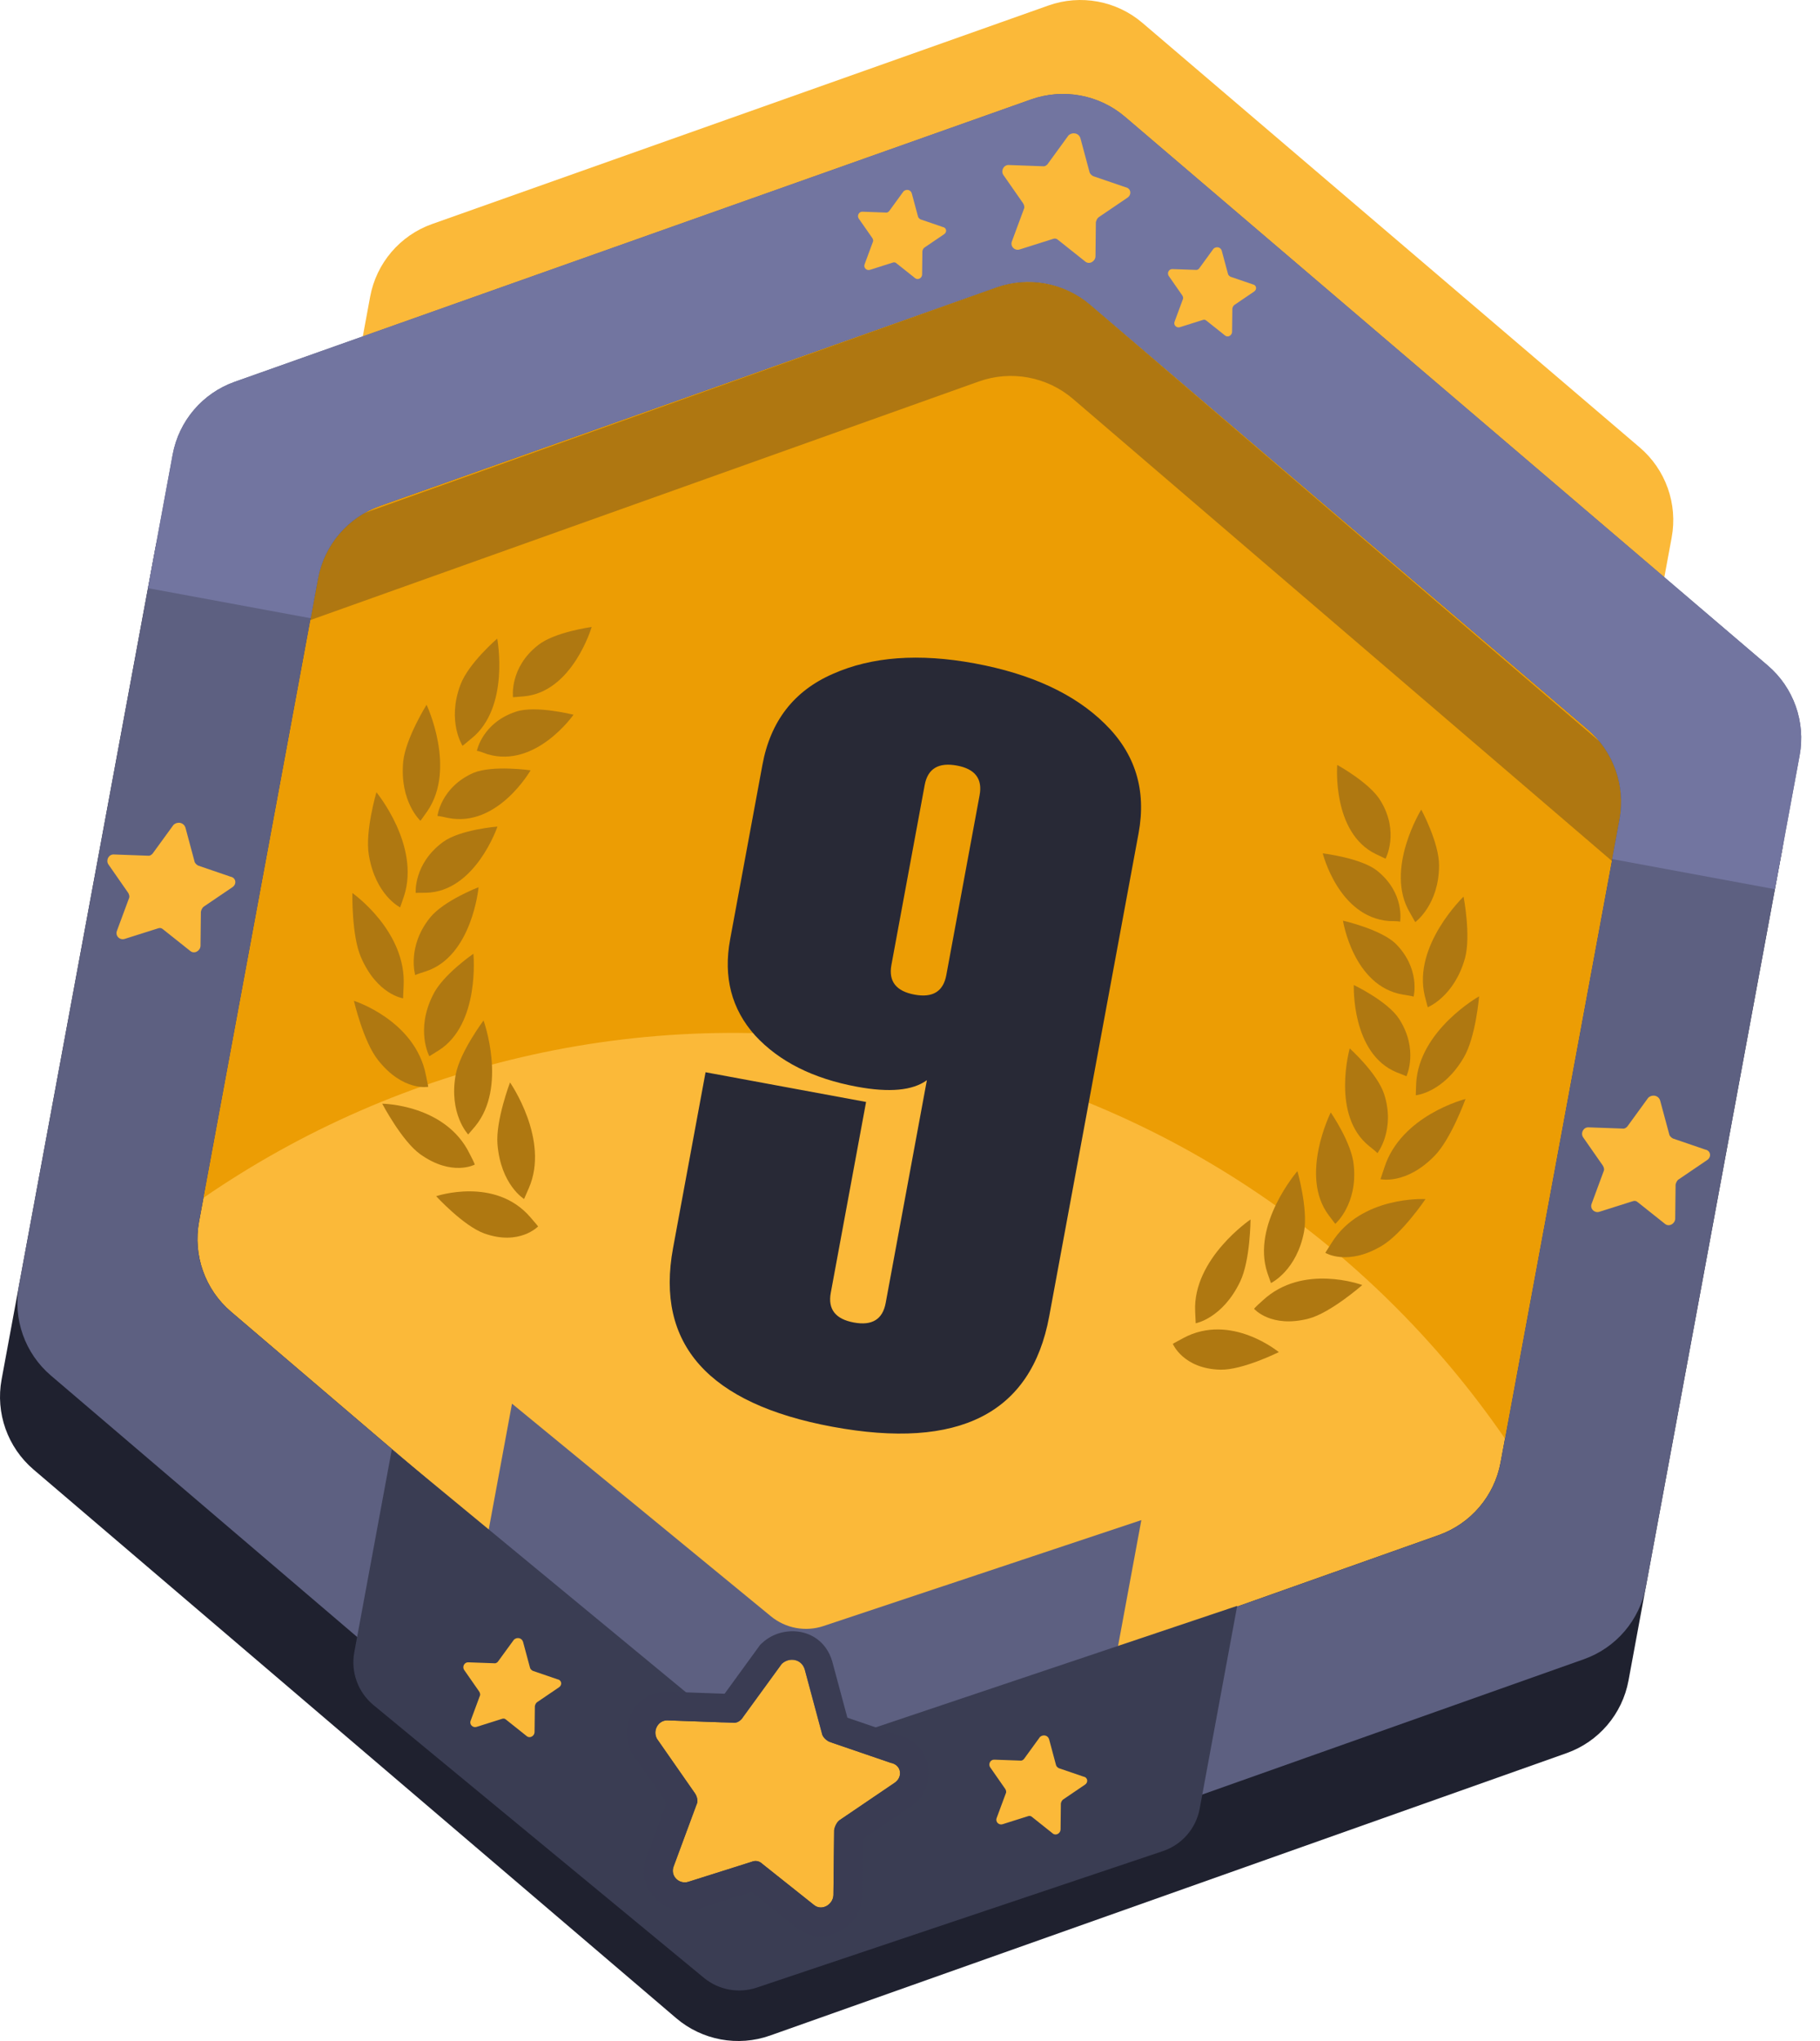 <svg width="66" height="74" viewBox="0 0 66 74" fill="none" xmlns="http://www.w3.org/2000/svg">
<path d="M38.022 0.199C39.188 -0.214 40.486 0.026 41.428 0.829L59.464 16.224C60.405 17.027 60.847 18.272 60.621 19.489L56.308 42.806C56.083 44.023 55.225 45.027 54.059 45.441L31.709 53.363C30.542 53.777 29.244 53.536 28.302 52.733L10.266 37.339C9.325 36.535 8.884 35.291 9.109 34.074L13.423 10.757C13.648 9.54 14.505 8.535 15.671 8.122L38.022 0.199Z" fill="#FBB939"/>
<path d="M36.761 7.012C37.928 6.598 39.226 6.838 40.167 7.642L63.473 27.534C64.415 28.337 64.856 29.582 64.631 30.799L59.056 60.929C58.831 62.146 57.974 63.15 56.808 63.563L27.927 73.801C26.761 74.214 25.463 73.974 24.521 73.171L1.215 53.279C0.274 52.475 -0.167 51.23 0.058 50.014L5.632 19.884C5.857 18.667 6.715 17.663 7.881 17.249L36.761 7.012Z" fill="#1F212F"/>
<path d="M36.131 10.418C37.298 10.004 38.596 10.245 39.538 11.048L57.574 26.442C58.515 27.246 58.956 28.491 58.731 29.707L54.417 53.025C54.192 54.242 53.335 55.246 52.169 55.659L29.818 63.582C28.652 63.995 27.354 63.755 26.412 62.952L8.376 47.557C7.435 46.754 6.993 45.509 7.218 44.292L11.532 20.975C11.758 19.758 12.615 18.754 13.781 18.34L36.131 10.418Z" fill="#FBB939"/>
<path fill-rule="evenodd" clip-rule="evenodd" d="M39.538 11.048C38.596 10.245 37.298 10.004 36.131 10.418L13.781 18.34C12.615 18.754 11.758 19.758 11.532 20.975L7.378 43.428C14.536 38.508 23.57 36.317 32.786 38.022C42.001 39.727 49.654 45.005 54.577 52.16L58.731 29.707C58.956 28.491 58.515 27.246 57.574 26.442L39.538 11.048Z" fill="#EC9D04"/>
<path d="M36.123 10.425C37.294 10.008 38.599 10.249 39.542 11.058L61.468 29.854C61.874 30.201 62.063 30.738 61.966 31.264C61.756 32.399 60.395 32.88 59.518 32.128L38.912 14.464C37.968 13.655 36.664 13.414 35.493 13.832L9.931 22.954C8.844 23.343 7.745 22.406 7.955 21.271C8.052 20.746 8.421 20.312 8.924 20.133L36.123 10.425Z" fill="#1F202F" fill-opacity="0.3"/>
<path fill-rule="evenodd" clip-rule="evenodd" d="M40.798 4.236C39.856 3.432 38.558 3.192 37.391 3.605L8.511 13.843C7.345 14.256 6.488 15.261 6.262 16.478L0.688 46.607C0.463 47.824 0.904 49.069 1.846 49.872L25.151 69.764C26.093 70.568 27.391 70.808 28.558 70.395L57.438 60.157C58.604 59.744 59.462 58.739 59.687 57.522L65.261 27.393C65.486 26.176 65.045 24.931 64.104 24.128L40.798 4.236ZM39.537 11.048C38.596 10.245 37.297 10.005 36.131 10.418L13.781 18.341C12.614 18.754 11.757 19.759 11.532 20.975L7.218 44.292C6.993 45.509 7.434 46.754 8.376 47.557L26.412 62.952C27.353 63.755 28.652 63.996 29.818 63.582L52.168 55.66C53.335 55.246 54.192 54.242 54.417 53.025L58.731 29.708C58.956 28.491 58.515 27.246 57.574 26.443L39.537 11.048Z" fill="#5D6081"/>
<path fill-rule="evenodd" clip-rule="evenodd" d="M37.391 3.605C38.558 3.192 39.856 3.432 40.798 4.236L64.104 24.128C65.045 24.931 65.486 26.176 65.261 27.393L64.364 32.239L58.465 31.147L58.731 29.708C58.956 28.491 58.515 27.246 57.574 26.443L39.537 11.048C38.596 10.245 37.297 10.005 36.131 10.418L13.781 18.341C12.614 18.754 11.757 19.759 11.532 20.975L11.266 22.415L5.366 21.324L6.262 16.478C6.488 15.261 7.345 14.256 8.511 13.843L37.391 3.605Z" fill="#7275A0"/>
<path fill-rule="evenodd" clip-rule="evenodd" d="M42.909 48.515C42.575 48.69 42.531 48.724 42.531 48.724C42.531 48.724 42.908 49.629 44.259 49.66C45.059 49.678 46.374 49.023 46.374 49.023C46.374 49.023 44.636 47.582 42.909 48.515Z" fill="#AF7811"/>
<path fill-rule="evenodd" clip-rule="evenodd" d="M43.341 47.55C43.359 47.921 43.361 47.977 43.361 47.977C43.361 47.977 44.336 47.801 44.975 46.461C45.343 45.689 45.349 44.214 45.349 44.214C45.349 44.214 43.249 45.638 43.341 47.55Z" fill="#AF7811"/>
<path fill-rule="evenodd" clip-rule="evenodd" d="M45.787 47.154C45.499 47.408 45.478 47.453 45.478 47.453C45.478 47.453 46.088 48.162 47.454 47.809C48.249 47.603 49.401 46.591 49.401 46.591C49.401 46.591 47.247 45.788 45.787 47.154Z" fill="#AF7811"/>
<path fill-rule="evenodd" clip-rule="evenodd" d="M46.09 46.519C46.09 46.519 47.027 46.073 47.293 44.639C47.435 43.815 47.049 42.46 47.049 42.46C47.049 42.46 45.375 44.394 45.96 46.15C46.078 46.485 46.09 46.519 46.09 46.519Z" fill="#AF7811"/>
<path fill-rule="evenodd" clip-rule="evenodd" d="M48.291 45.059C48.084 45.378 48.062 45.423 48.062 45.423C48.062 45.423 48.859 45.915 50.105 45.171C50.84 44.74 51.694 43.475 51.694 43.475C51.694 43.475 49.362 43.339 48.291 45.059Z" fill="#AF7811"/>
<path fill-rule="evenodd" clip-rule="evenodd" d="M48.425 44.37C48.425 44.37 49.233 43.668 49.094 42.264C49.034 41.455 48.258 40.333 48.258 40.333C48.258 40.333 47.109 42.628 48.183 44.059C48.39 44.325 48.402 44.359 48.425 44.37Z" fill="#AF7811"/>
<path fill-rule="evenodd" clip-rule="evenodd" d="M50.198 42.344C50.081 42.707 50.06 42.752 50.06 42.752C50.06 42.752 50.987 42.971 52.025 41.904C52.621 41.297 53.145 39.846 53.145 39.846C53.145 39.846 50.804 40.431 50.198 42.344Z" fill="#AF7811"/>
<path fill-rule="evenodd" clip-rule="evenodd" d="M50.193 39.666C49.942 38.905 48.946 38.012 48.946 38.012C48.946 38.012 48.26 40.445 49.654 41.556C49.917 41.764 49.952 41.809 49.952 41.809C49.952 41.809 50.611 40.952 50.193 39.666Z" fill="#AF7811"/>
<path fill-rule="evenodd" clip-rule="evenodd" d="M51.342 39.711C51.342 39.711 52.331 39.625 53.083 38.339C53.519 37.599 53.638 36.123 53.638 36.123C53.638 36.123 51.466 37.345 51.356 39.272C51.341 39.655 51.342 39.711 51.342 39.711Z" fill="#AF7811"/>
<path fill-rule="evenodd" clip-rule="evenodd" d="M50.651 38.88C50.957 38.998 51.002 39.02 51.002 39.02C51.002 39.02 51.457 38.066 50.738 36.943C50.321 36.298 49.094 35.713 49.094 35.713C49.094 35.713 48.995 38.203 50.651 38.88Z" fill="#AF7811"/>
<path fill-rule="evenodd" clip-rule="evenodd" d="M51.776 36.518C51.776 36.518 52.737 36.14 53.127 34.737C53.348 33.922 53.074 32.509 53.074 32.509C53.074 32.509 51.228 34.278 51.667 36.104C51.753 36.451 51.776 36.518 51.776 36.518Z" fill="#AF7811"/>
<path fill-rule="evenodd" clip-rule="evenodd" d="M48.701 33.38C48.701 33.38 49.072 35.759 50.879 36.062C51.217 36.112 51.263 36.134 51.263 36.134C51.263 36.134 51.525 35.116 50.596 34.199C50.034 33.681 48.701 33.38 48.701 33.38Z" fill="#AF7811"/>
<path fill-rule="evenodd" clip-rule="evenodd" d="M51.126 33.086C51.29 33.387 51.324 33.432 51.324 33.432C51.324 33.432 52.179 32.808 52.186 31.389C52.193 30.556 51.54 29.353 51.54 29.353C51.54 29.353 50.197 31.528 51.126 33.086Z" fill="#AF7811"/>
<path fill-rule="evenodd" clip-rule="evenodd" d="M50.773 33.419C50.773 33.419 50.956 32.392 49.95 31.578C49.367 31.105 47.968 30.94 47.968 30.94C47.968 30.94 48.541 33.248 50.367 33.393C50.727 33.398 50.75 33.408 50.773 33.419Z" fill="#AF7811"/>
<path fill-rule="evenodd" clip-rule="evenodd" d="M49.904 30.971C50.2 31.112 50.245 31.133 50.245 31.133C50.245 31.133 50.756 30.178 50.071 29.043C49.687 28.387 48.493 27.734 48.493 27.734C48.493 27.734 48.292 30.202 49.904 30.971Z" fill="#AF7811"/>
<path fill-rule="evenodd" clip-rule="evenodd" d="M19.235 44.135C19.484 44.418 19.513 44.466 19.513 44.466C19.513 44.466 18.837 45.175 17.564 44.721C16.811 44.452 15.817 43.37 15.817 43.37C15.817 43.37 17.956 42.645 19.235 44.135Z" fill="#AF7811"/>
<path fill-rule="evenodd" clip-rule="evenodd" d="M19.176 43.079C19.026 43.419 19.005 43.471 19.005 43.471C19.005 43.471 18.157 42.957 18.04 41.477C17.973 40.625 18.495 39.246 18.495 39.246C18.495 39.246 19.947 41.327 19.176 43.079Z" fill="#AF7811"/>
<path fill-rule="evenodd" clip-rule="evenodd" d="M17.033 41.835C17.212 42.174 17.216 42.224 17.216 42.224C17.216 42.224 16.392 42.668 15.242 41.85C14.574 41.373 13.861 40.016 13.861 40.016C13.861 40.016 16.159 40.036 17.033 41.835Z" fill="#AF7811"/>
<path fill-rule="evenodd" clip-rule="evenodd" d="M16.978 41.132C16.978 41.132 16.262 40.381 16.528 38.947C16.69 38.126 17.535 36.999 17.535 36.999C17.535 36.999 18.406 39.404 17.232 40.835C17.001 41.105 16.978 41.132 16.978 41.132Z" fill="#AF7811"/>
<path fill-rule="evenodd" clip-rule="evenodd" d="M15.445 38.982C15.525 39.354 15.529 39.404 15.529 39.404C15.529 39.404 14.609 39.578 13.711 38.437C13.179 37.773 12.834 36.285 12.834 36.285C12.834 36.285 15.061 36.993 15.445 38.982Z" fill="#AF7811"/>
<path fill-rule="evenodd" clip-rule="evenodd" d="M15.567 38.291C15.567 38.291 15.063 37.346 15.696 36.085C16.041 35.35 17.167 34.58 17.167 34.58C17.167 34.58 17.419 37.135 15.904 38.087C15.615 38.262 15.592 38.289 15.567 38.291Z" fill="#AF7811"/>
<path fill-rule="evenodd" clip-rule="evenodd" d="M14.636 35.765C14.615 36.145 14.619 36.195 14.619 36.195C14.619 36.195 13.675 36.068 13.088 34.701C12.748 33.92 12.778 32.378 12.778 32.378C12.778 32.378 14.755 33.761 14.636 35.765Z" fill="#AF7811"/>
<path fill-rule="evenodd" clip-rule="evenodd" d="M15.599 33.265C16.105 32.645 17.355 32.167 17.355 32.167C17.355 32.167 17.125 34.684 15.426 35.223C15.105 35.324 15.057 35.353 15.057 35.353C15.057 35.353 14.748 34.317 15.599 33.265Z" fill="#AF7811"/>
<path fill-rule="evenodd" clip-rule="evenodd" d="M14.51 32.897C14.51 32.897 13.617 32.463 13.375 30.993C13.232 30.146 13.65 28.725 13.65 28.725C13.65 28.725 15.241 30.643 14.654 32.482C14.531 32.845 14.51 32.897 14.51 32.897Z" fill="#AF7811"/>
<path fill-rule="evenodd" clip-rule="evenodd" d="M15.453 32.368C15.125 32.369 15.075 32.373 15.075 32.373C15.075 32.373 14.991 31.32 16.065 30.528C16.685 30.075 18.04 29.968 18.04 29.968C18.04 29.968 17.242 32.328 15.453 32.368Z" fill="#AF7811"/>
<path fill-rule="evenodd" clip-rule="evenodd" d="M15.246 29.759C15.246 29.759 14.485 29.062 14.622 27.613C14.707 26.773 15.469 25.552 15.469 25.552C15.469 25.552 16.56 27.863 15.496 29.412C15.293 29.705 15.246 29.759 15.246 29.759Z" fill="#AF7811"/>
<path fill-rule="evenodd" clip-rule="evenodd" d="M19.241 27.929C19.241 27.929 18.044 30.018 16.248 29.655C15.914 29.58 15.864 29.584 15.864 29.584C15.864 29.584 15.983 28.54 17.179 28.017C17.888 27.733 19.241 27.929 19.241 27.929Z" fill="#AF7811"/>
<path fill-rule="evenodd" clip-rule="evenodd" d="M17.081 26.788C16.821 27.01 16.773 27.039 16.773 27.039C16.773 27.039 16.198 26.151 16.699 24.824C16.991 24.044 18.031 23.154 18.031 23.154C18.031 23.154 18.507 25.665 17.081 26.788Z" fill="#AF7811"/>
<path fill-rule="evenodd" clip-rule="evenodd" d="M17.293 27.225C17.293 27.225 17.489 26.2 18.72 25.8C19.433 25.567 20.798 25.913 20.798 25.913C20.798 25.913 19.438 27.863 17.681 27.346C17.343 27.221 17.318 27.223 17.293 27.225Z" fill="#AF7811"/>
<path fill-rule="evenodd" clip-rule="evenodd" d="M18.979 25.249C18.653 25.275 18.603 25.279 18.603 25.279C18.603 25.279 18.467 24.204 19.514 23.39C20.107 22.914 21.456 22.732 21.456 22.732C21.456 22.732 20.76 25.109 18.979 25.249Z" fill="#AF7811"/>
<path d="M25.586 38.876L31.407 39.953L30.127 46.873C30.017 47.468 30.297 47.827 30.967 47.95C31.624 48.072 32.008 47.836 32.118 47.242L33.612 39.164C33.098 39.54 32.253 39.619 31.078 39.401C29.485 39.107 28.253 38.487 27.382 37.541C26.526 36.585 26.225 35.425 26.477 34.06L27.649 27.727C27.941 26.147 28.791 25.049 30.2 24.434C31.61 23.806 33.326 23.679 35.349 24.053C37.397 24.432 38.968 25.16 40.063 26.239C41.17 27.32 41.579 28.644 41.289 30.211L38.047 47.731C37.397 51.245 34.778 52.578 30.189 51.729C25.689 50.896 23.762 48.735 24.408 45.247L25.586 38.876ZM34.317 35.353L35.524 28.831C35.634 28.237 35.36 27.879 34.703 27.757C34.033 27.633 33.643 27.868 33.533 28.462L32.326 34.985C32.216 35.579 32.496 35.938 33.166 36.062C33.824 36.184 34.207 35.947 34.317 35.353Z" fill="#282936"/>
<path d="M18.567 50.892L27.955 58.6C28.488 59.039 29.209 59.172 29.864 58.954L41.389 55.114L40.439 60.25C40.306 60.969 39.792 61.559 39.098 61.79L28.699 65.255C28.044 65.474 27.322 65.34 26.789 64.902L18.317 57.946C17.752 57.482 17.484 56.747 17.617 56.028L18.567 50.892Z" fill="#5D6081"/>
<path d="M14.209 52.551L27.101 63.193C27.636 63.634 28.361 63.769 29.019 63.548L44.865 58.223L43.505 65.577C43.372 66.294 42.861 66.883 42.169 67.115L27.444 72.063C26.786 72.284 26.061 72.15 25.525 71.708L13.545 61.82C12.982 61.355 12.715 60.622 12.848 59.905L14.209 52.551Z" fill="#3A3D53"/>
<path d="M29.181 60.523L29.803 62.836C29.824 62.971 29.941 63.081 30.065 63.148L32.299 63.913C32.696 63.986 32.75 64.436 32.438 64.641L30.453 65.988C30.349 66.057 30.274 66.219 30.25 66.346L30.223 68.715C30.204 69.063 29.796 69.295 29.518 69.068L27.647 67.579C27.53 67.469 27.398 67.445 27.25 67.505L24.97 68.226C24.63 68.339 24.279 68.01 24.438 67.644L25.26 65.423C25.328 65.304 25.271 65.118 25.199 65.016L23.827 63.048C23.654 62.753 23.865 62.352 24.226 62.375L26.585 62.46C26.717 62.484 26.873 62.382 26.941 62.262L28.35 60.325C28.626 60.069 29.067 60.15 29.181 60.523Z" fill="#FBB939"/>
<path fill-rule="evenodd" clip-rule="evenodd" d="M30.18 60.236L30.729 62.277L32.582 62.911C33.143 63.051 33.566 63.489 33.66 64.059C33.753 64.627 33.495 65.185 33.017 65.504L31.285 66.68L31.262 68.749L31.261 68.77C31.23 69.345 30.882 69.8 30.451 70.027C30.005 70.261 29.377 70.29 28.867 69.878L27.254 68.594L25.288 69.216C24.201 69.568 22.951 68.525 23.472 67.262L24.174 65.364L22.951 63.609L22.931 63.575C22.391 62.655 22.991 61.268 24.274 61.337L26.277 61.409L27.568 59.633L27.642 59.565C28.39 58.869 29.802 58.998 30.175 60.22L30.18 60.236ZM24.226 62.375C23.865 62.352 23.654 62.753 23.827 63.048L25.198 65.016C25.271 65.118 25.328 65.304 25.26 65.423L24.438 67.644C24.279 68.01 24.629 68.339 24.97 68.226L27.25 67.505C27.398 67.445 27.53 67.469 27.647 67.579L29.518 69.068C29.796 69.295 30.204 69.063 30.223 68.715L30.25 66.346C30.273 66.219 30.349 66.057 30.453 65.988L32.438 64.641C32.75 64.436 32.696 63.986 32.299 63.913L30.065 63.148C29.941 63.081 29.824 62.971 29.803 62.836L29.181 60.523C29.067 60.15 28.626 60.069 28.35 60.325L26.941 62.262C26.873 62.382 26.717 62.484 26.585 62.46L24.226 62.375Z" fill="#3A3C53"/>
<path d="M18.968 59.529L19.217 60.454C19.225 60.508 19.272 60.552 19.322 60.579L20.215 60.885C20.374 60.914 20.396 61.094 20.271 61.176L19.477 61.715C19.435 61.742 19.405 61.807 19.396 61.858L19.385 62.806C19.377 62.945 19.214 63.038 19.103 62.947L18.355 62.351C18.308 62.307 18.255 62.298 18.196 62.322L17.284 62.61C17.148 62.655 17.007 62.524 17.071 62.377L17.4 61.489C17.427 61.441 17.404 61.367 17.375 61.326L16.827 60.539C16.757 60.421 16.842 60.261 16.986 60.27L17.93 60.304C17.983 60.313 18.045 60.272 18.072 60.224L18.636 59.45C18.746 59.347 18.923 59.38 18.968 59.529Z" fill="#FBB939"/>
<path d="M38.044 63.058L38.292 63.983C38.301 64.037 38.347 64.081 38.397 64.108L39.291 64.414C39.45 64.443 39.471 64.623 39.346 64.705L38.552 65.244C38.511 65.272 38.48 65.336 38.471 65.387L38.46 66.335C38.453 66.474 38.289 66.567 38.178 66.476L37.43 65.88C37.383 65.837 37.33 65.827 37.271 65.851L36.359 66.139C36.223 66.184 36.083 66.053 36.146 65.906L36.475 65.018C36.502 64.97 36.48 64.896 36.45 64.855L35.902 64.068C35.833 63.95 35.917 63.79 36.061 63.799L37.005 63.833C37.058 63.843 37.12 63.801 37.148 63.754L37.711 62.979C37.821 62.876 37.998 62.909 38.044 63.058Z" fill="#FBB939"/>
<path d="M39.181 5.014L39.506 6.224C39.517 6.295 39.578 6.352 39.643 6.387L40.812 6.787C41.019 6.826 41.047 7.061 40.884 7.169L39.846 7.873C39.792 7.909 39.752 7.994 39.74 8.06L39.726 9.299C39.716 9.481 39.502 9.603 39.357 9.484L38.378 8.705C38.317 8.648 38.248 8.635 38.17 8.667L36.978 9.044C36.8 9.103 36.617 8.931 36.7 8.739L37.13 7.578C37.165 7.515 37.136 7.418 37.098 7.365L36.38 6.335C36.289 6.181 36.4 5.971 36.589 5.983L37.823 6.028C37.892 6.04 37.974 5.987 38.009 5.924L38.746 4.911C38.89 4.777 39.121 4.819 39.181 5.014Z" fill="#FBB939"/>
<path d="M60.204 39.905L60.53 41.115C60.541 41.186 60.602 41.243 60.667 41.278L61.835 41.678C62.043 41.717 62.071 41.952 61.908 42.059L60.87 42.764C60.815 42.8 60.776 42.885 60.763 42.951L60.749 44.19C60.739 44.372 60.526 44.493 60.381 44.375L59.402 43.596C59.341 43.539 59.272 43.526 59.194 43.557L58.002 43.934C57.824 43.993 57.64 43.822 57.724 43.63L58.153 42.468C58.189 42.406 58.159 42.309 58.121 42.255L57.404 41.226C57.313 41.072 57.423 40.862 57.612 40.874L58.846 40.918C58.916 40.931 58.997 40.877 59.033 40.815L59.77 39.802C59.914 39.667 60.145 39.71 60.204 39.905Z" fill="#FBB939"/>
<path d="M6.726 30.011L7.051 31.221C7.062 31.292 7.123 31.349 7.188 31.384L8.356 31.784C8.564 31.823 8.592 32.058 8.429 32.166L7.391 32.87C7.337 32.906 7.297 32.991 7.285 33.057L7.271 34.296C7.261 34.478 7.047 34.6 6.902 34.481L5.923 33.702C5.862 33.645 5.793 33.632 5.715 33.664L4.523 34.041C4.345 34.1 4.162 33.928 4.245 33.736L4.675 32.575C4.71 32.512 4.68 32.415 4.642 32.362L3.925 31.332C3.834 31.178 3.945 30.968 4.134 30.98L5.368 31.025C5.437 31.037 5.518 30.983 5.554 30.921L6.291 29.908C6.435 29.774 6.666 29.817 6.726 30.011Z" fill="#FBB939"/>
<path d="M44.305 9.089L44.529 9.922C44.537 9.971 44.579 10.01 44.623 10.034L45.427 10.309C45.571 10.336 45.59 10.498 45.477 10.572L44.763 11.057C44.726 11.081 44.698 11.14 44.69 11.186L44.68 12.038C44.673 12.164 44.526 12.247 44.426 12.165L43.753 11.629C43.711 11.59 43.663 11.581 43.61 11.603L42.789 11.862C42.667 11.903 42.541 11.785 42.598 11.653L42.894 10.853C42.918 10.81 42.898 10.743 42.871 10.707L42.378 9.998C42.315 9.892 42.391 9.748 42.521 9.756L43.37 9.786C43.418 9.795 43.474 9.758 43.499 9.715L44.006 9.018C44.105 8.926 44.264 8.955 44.305 9.089Z" fill="#FBB939"/>
<path d="M33.064 7.009L33.288 7.842C33.296 7.891 33.338 7.93 33.383 7.954L34.187 8.23C34.33 8.256 34.349 8.418 34.237 8.492L33.522 8.977C33.485 9.002 33.458 9.06 33.449 9.106L33.439 9.958C33.433 10.084 33.286 10.167 33.186 10.085L32.512 9.549C32.47 9.51 32.422 9.501 32.369 9.523L31.548 9.783C31.426 9.823 31.3 9.705 31.357 9.573L31.653 8.773C31.677 8.731 31.657 8.663 31.631 8.627L31.137 7.919C31.074 7.812 31.15 7.668 31.28 7.676L32.13 7.707C32.177 7.716 32.233 7.678 32.258 7.635L32.765 6.938C32.864 6.846 33.023 6.875 33.064 7.009Z" fill="#FBB939"/>
</svg>
